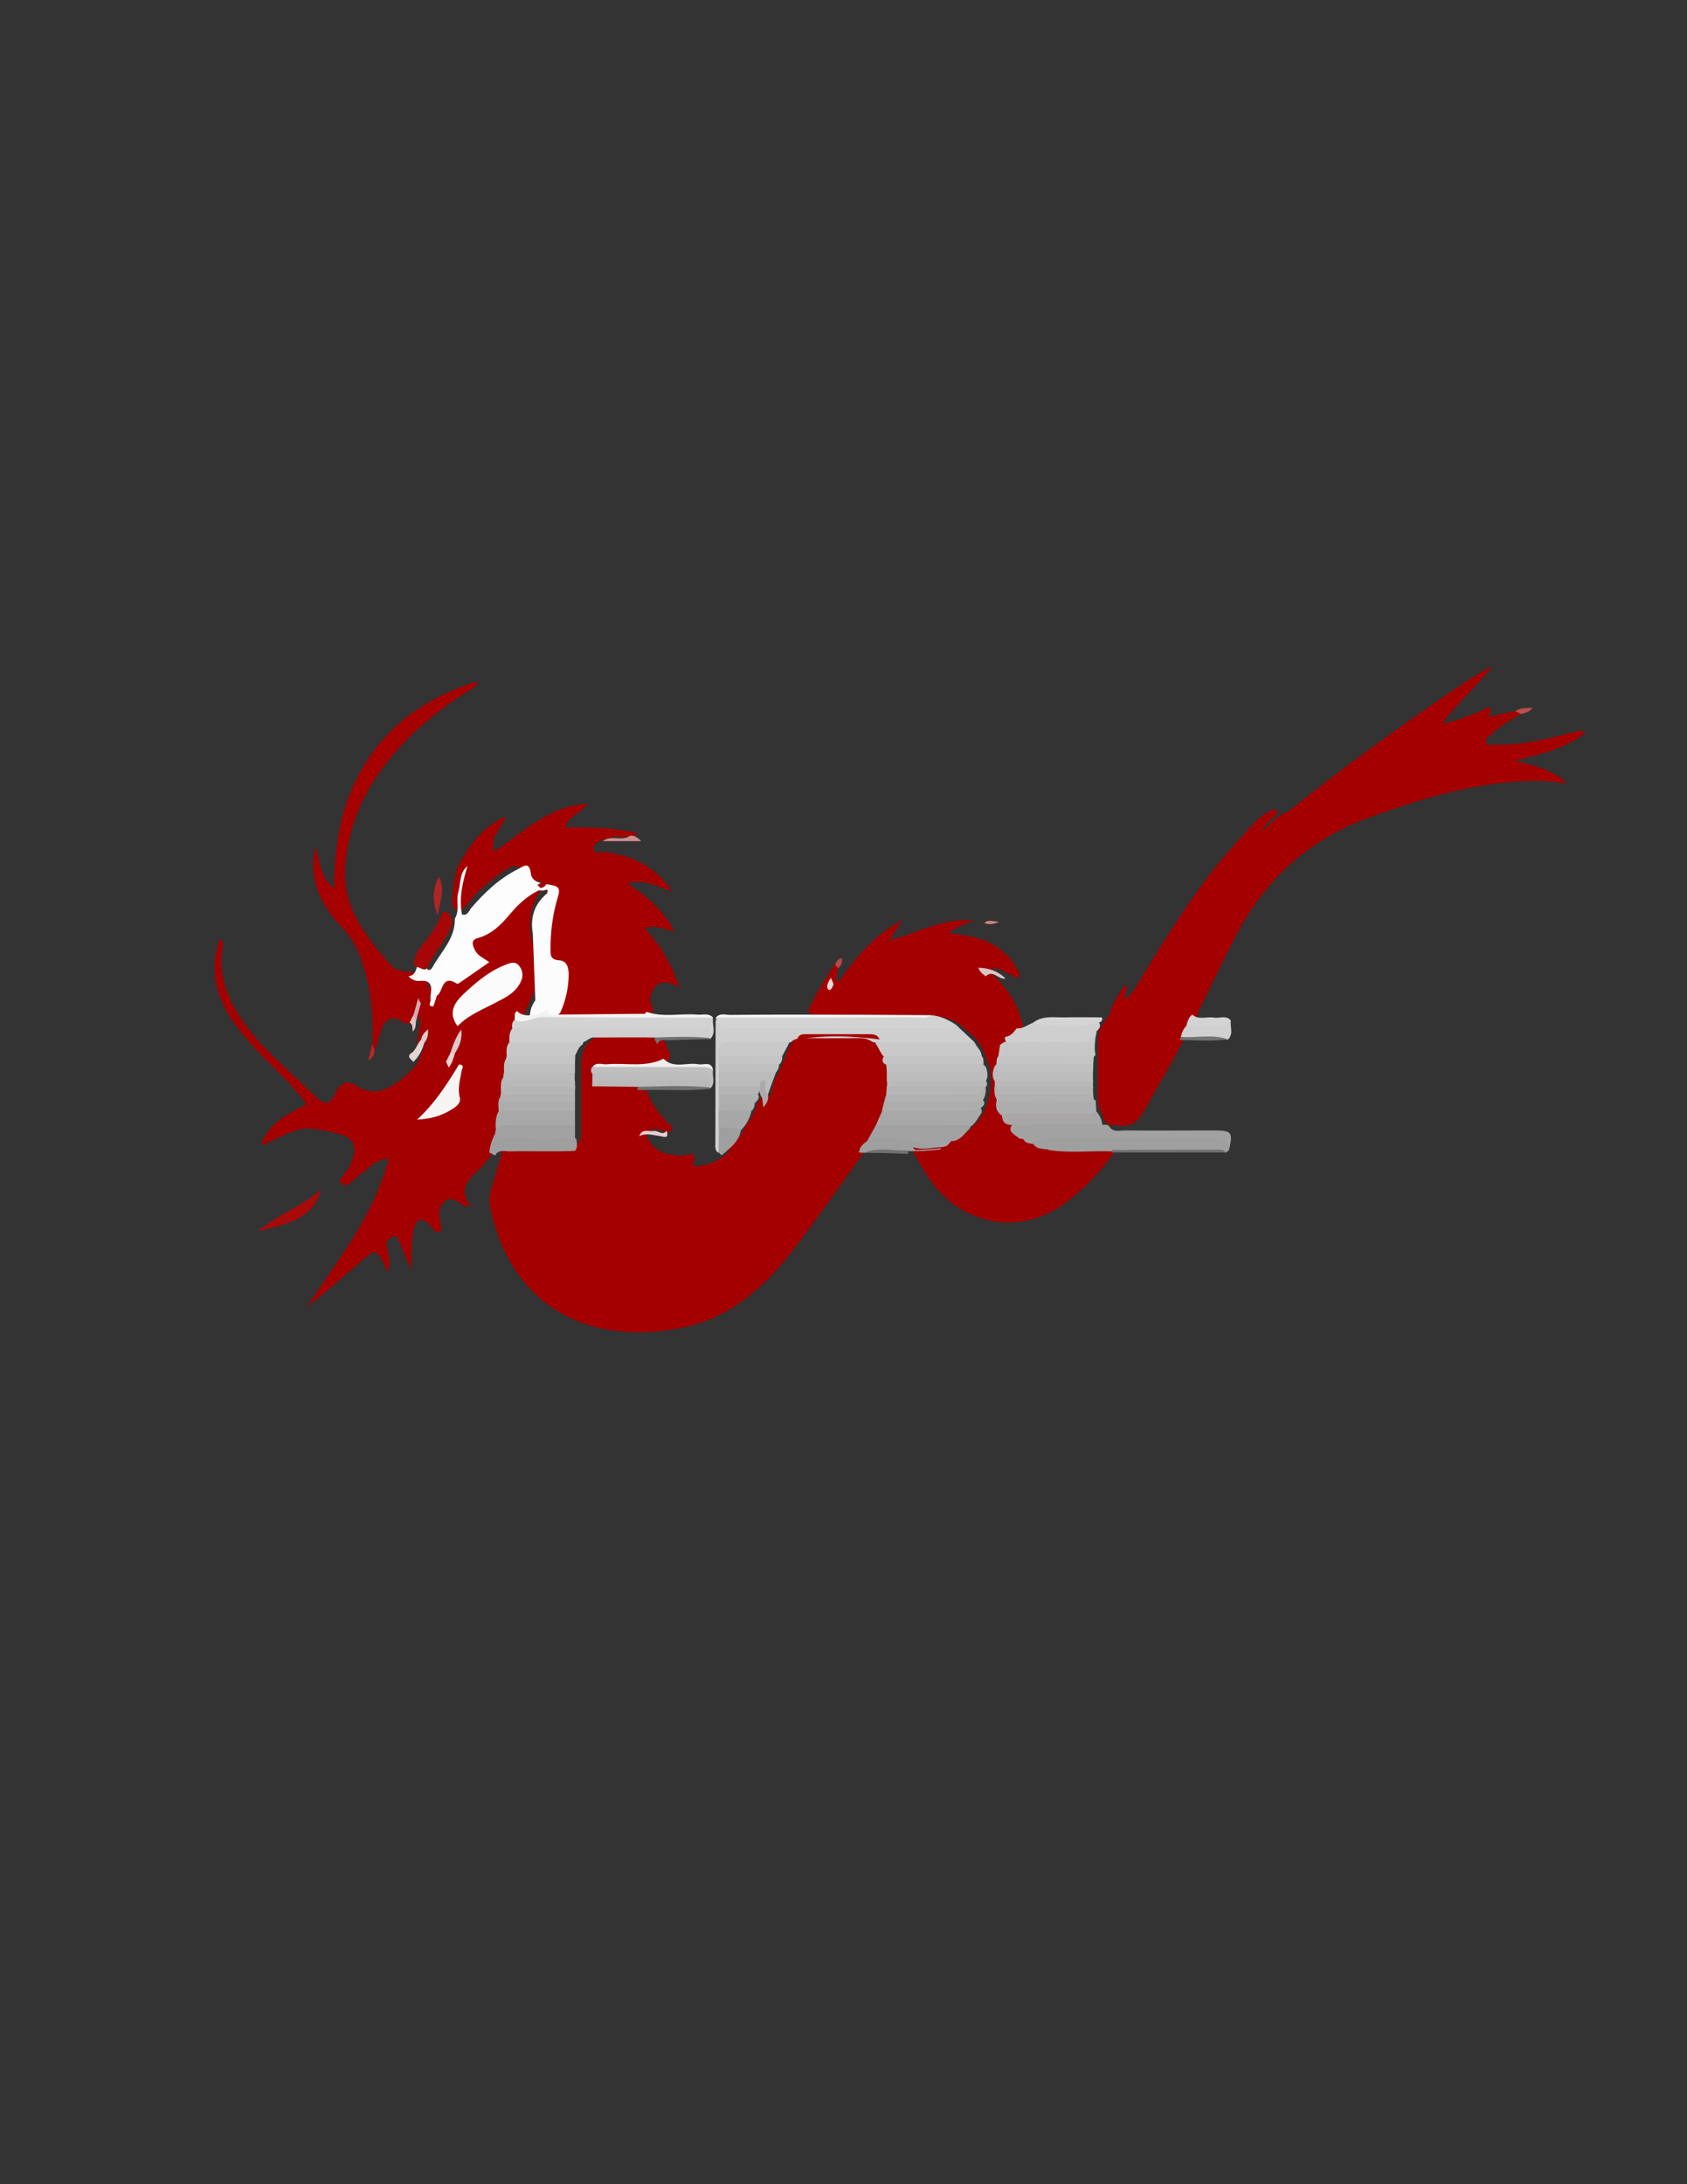 <?xml version="1.0" encoding="utf-8"?>
<!-- Generator: Adobe Illustrator 24.0.0, SVG Export Plug-In . SVG Version: 6.00 Build 0)  -->
<svg version="1.1" id="Calque_1" xmlns="http://www.w3.org/2000/svg" xmlns:xlink="http://www.w3.org/1999/xlink" x="0px" y="0px"
	 viewBox="0 0 612 792" style="enable-background:new 0 0 612 792;" xml:space="preserve">
<rect x="0" y="0" width="612" height="792" fill="#333333" stroke="none"/>
<style type="text/css">
	.st0{fill:#A50000;}
	.st1{fill:#A50101;}
	.st2{fill:#FDFCFC;}
	.st3{fill:#CFCFCF;}
	.st4{fill:#D3D3D3;}
	.st5{fill:#A2A2A2;}
	.st6{fill:#9F9F9F;}
	.st7{fill:#A70606;}
	.st8{fill:#C0C0C0;}
	.st9{fill:#A80909;}
	.st10{fill:#F3F2F2;}
	.st11{fill:#F3F3F3;}
	.st12{fill:#D0D0D0;}
	.st13{fill:#D4D4D4;}
	.st14{fill:#A09F9F;}
	.st15{fill:#EEEEEE;}
	.st16{fill:#6F6F6F;}
	.st17{fill:#AF2424;}
	.st18{fill:#707070;}
	.st19{fill:#717171;}
	.st20{fill:#E5D6D6;}
	.st21{fill:#757373;}
	.st22{fill:#D08D8D;}
	.st23{fill:#DAC7C7;}
	.st24{fill:#E8CECE;}
	.st25{fill:#DCC6C6;}
	.st26{fill:#B12A2A;}
	.st27{fill:#BD4E4E;}
	.st28{fill:#D08282;}
	.st29{fill:#E7D9D9;}
	.st30{fill:#B84848;}
	.st31{fill:#C9C9C9;}
	.st32{fill:#A9A8A8;}
	.st33{fill:#BCBCBC;}
	.st34{fill:#ADADAD;}
	.st35{fill:#C4C4C4;}
	.st36{fill:#B5B5B5;}
	.st37{fill:#BBBBBB;}
	.st38{fill:#B9B9B9;}
	.st39{fill:#A8A7A7;}
	.st40{fill:#B1B0B0;}
	.st41{fill:#AEA9A9;}
	.st42{fill:#C9C8C8;}
	.st43{fill:#A8A6A6;}
	.st44{fill:#FDFDFD;}
	.st45{fill:#FCFBFB;}
	.st46{fill:#A8A8A8;}
	.st47{fill:#A3A2A2;}
	.st48{fill:#F7F4F4;}
	.st49{fill:#B1B1B1;}
	.st50{fill:#C0BFBF;}
	.st51{fill:#BCBBBB;}
	.st52{fill:#DEC8C8;}
	.st53{fill:#D4ABAB;}
	.st54{fill:#E3D4D4;}
	.st55{fill:#DECCCC;}
</style>
<g>
	<path class="st0" d="M234.2,394.2c1.6,6,5.6,10.5,9.8,14.7c-0.6,2.5-2.3,1.4-3.6,1c-2.3-0.7-4.4-0.9-6.2,1
		c2.1,5.8,6.1,8.1,13.5,8.1c1.5,0,5.4-2.4,3.8,2.8c-0.5,1.6,1.6,1.1,2.6,0.9c3.8-0.6,7.3-2,10-4.9c1.4-3.5,5.2-5.5,6.2-9.3
		c1.5-2.1,3.1-4.2,3.8-6.8c0.4-1,0.8-2.1,1.4-3c0.4-0.6,0.8-1.1,1.4-1.5c0.8-0.5,1.6-1,2.5-0.2c0.7,1,0.3,2.1,0,3.1
		c0.6-1.4,0.7-2.9,0.6-4.5c0.3-2.8,1.7-5.2,2.9-7.7c0.4-1,0.9-2,1.4-3.1s0.8-2.1,1.2-3.2c1-2,1.7-4,3.5-5.5c0.4-0.3,0.9-0.6,1.4-0.8
		c9.3-1.4,18.5-1.4,27.8,0c0.5,0.1,1,0.4,1.5,0.6c0.4,0.3,0.8,0.6,1.1,1.1c1.1,2.3,1.7,4.8,3.3,6.9c0.3,0.4,0.5,0.8,0.7,1.2
		c0.4,0.9,0.5,1.8,0.5,2.8c0,1,0,1.9,0,2.9c0,0.7,0,1.5,0,2.2c0,1-0.2,1.9-0.4,2.9c-0.6,2-0.7,4.2-1.4,6.3c-0.6,1.8-1.4,3.4-2.2,5.1
		c-1,2-2.3,3.9-3.5,5.8c-1,1.5-2.4,2.6-3.7,3.8c-8.9,12.2-17.4,24.7-26.6,36.6c-10.1,13.1-22.2,24-39,27.7
		c-34.4,7.5-63.3-7.2-70.7-43.6c-0.4-1.9-0.4-3.5,0.1-5.4c1.5-4.7,2.8-9.5,4.2-14.3c-0.2-0.7,0-1.2,0.5-1.6
		c4.8-1.7,9.8-0.5,14.6-0.8c4.1-0.3,8.2,0.7,12.2-0.7c1.7-1.4,1.4-3.3,1.4-5c0-7.6,0-15.2,0-22.8c0-3.2,0.5-6.3,2.6-8.9
		c1.5-1.6,3.4-2.5,5.4-3.2c6.8-0.6,13.5-0.6,20.3,0c1.3,0.4,1.6,1.5,1.9,2.6c0.8,1.8,1.6,3.6,2.3,5.4c-1.4,3.4-4.6,3.1-7.4,3.3
		c-5.4,0.3-10.9-0.1-16.3,0.2c-0.4,0.1-0.9,0.3-1.3,0.6c-1,2-1.8,4,0.8,5.5c4.7,0.5,9.4-0.5,14.1,0.6
		C233.5,393.3,233.9,393.7,234.2,394.2z"/>
	<path class="st0" d="M551.8,258.9c-3.7,2-7.3,4.1-10.3,7c-1,1-3,1.6-2.3,3.4c0.6,1.4,2.4,0.7,3.6,0.7c9.3,0.3,18.1-2,27-4.2
		c1.6-0.4,3.1-1.4,5.4-0.1c-7.3,5.7-15.8,7.6-25.7,10.1c7.7,1.9,14,3.5,19,8.2c-3.7-0.3-7.4-0.9-11.1-0.9
		c-21.6,0.2-41.9,6.4-61.9,13.8c-20.6,7.7-36,21.6-46.4,41c-5.1,9.5-9.6,19.3-14.4,29c-0.5,1.4-0.4,2.9-1.3,4.2
		c-0.7,1.3-1.3,2.6-2.1,3.8c-0.4,0.5-1.1,0.6-1.4,1.2c-4.7,9.1-9.9,17.8-14.9,26.8c-2.5,4.5-5.5,6.1-10.3,5
		c-1.3,0.3-2.5,0.1-3.5-0.9c-1.1-1.8-1.8-3.7-2.5-5.6c-0.4-1.3-0.4-2.7-0.4-4.1c0-5,0-9.9,0-14.8c0-2.8-0.1-5.6,0.4-8.4
		c0.2-0.8,0.5-1.5,1-2.2c0.8-1.5,2.1-2.7,2.9-4.3c1-3.9,3.3-7,5.4-10.5c2.3,1.7-1.1,3.3,0.6,5.1c2.4-2.1,3.7-4.8,5.3-7.3
		c11.3-18.7,22.9-37.3,38.1-53.2c3.1-3.3,5.9-7.1,10.7-8.3c0.6,0.5,0.7,1.1,0.4,1.8c-1.7,1.7-3.7,3.1-4.9,5.4
		c-0.5,0.6-1,1.2-1.7,1.6c3.8-2.3,6.2-6.4,10.6-7.8c19.1-15.2,38.8-29.7,59-43.4c5-3.4,9.9-6.8,15.4-9.5
		c-5.6,7.2-12.4,13.1-18.4,20.9c5.7-0.9,10.1-3.1,14.7-4.8c0.7-0.3,3-2.9,3,0.8c-0.5,0.8-1.4,1.3-1.9,2.1c1-1.4,2.7-0.4,3.8-1.2
		c2.2-0.4,4.4-0.9,6.7-1.3C550.7,257.6,551.9,257,551.8,258.9z"/>
	<path class="st0" d="M151,381c0.4-2.7,0.7-5.3,1.1-8c0.9-1.3,0.2-2.7,0.3-4.1c0.4-2.1,0.9-4.1,1.6-6.1c0.5-1.3,0.9-2.6,1.4-4
		c1.6-3.3,2.8-6.5,7.8-6.2c3.1,0.2,5.5-2.9,8.1-4.6c1.3-0.9,0.2-1.6-0.4-2.4c-3.8-5.7-3.7-6.4,2.4-9.7c3.6-1.9,6.5-4.5,8.9-7.8
		c2.9-3.8,6.4-6.8,11-8.1c0.8-0.1,1.5,0,2.3,0.3c0.7,0.5,1.1,1.1,1.1,2c-5.4,7.2-5.1,15.1-2.5,23c2.4,7.3,0.4,13.6-2.9,19.9
		c-0.4,1.1-0.9,2.3-1.3,3.5c-0.4,1.1-0.7,2.2-0.9,3.4c-0.4,1.6-0.7,3.2-1,4.8c-0.4,1.6-0.7,3.2-0.9,4.8c-0.1,0.5-0.2,0.9-0.3,1.4
		c-0.6,1.5-0.6,3.1-0.6,4.8c0,0.7-0.2,1.4-0.4,2c-0.5,1.5-0.6,3.1-0.6,4.7c0,0.5-0.1,0.9-0.1,1.4c-0.1,0.5-0.2,0.9-0.3,1.4
		c-0.5,1.6-0.4,3.3-0.7,4.9c-0.6,2.1-0.7,4.3-0.9,6.5c-0.1,0.5-0.2,1-0.3,1.5c-0.9,2.3-0.6,5.1-3.1,6.7c-2.2,2.5-4,5.4-6.5,7.5
		c-4.4,3.8-6.7,7.7-2.5,12.9c-3.9,0.9-6.3-5.4-10.1-1.2c-2.9,3.2-0.1,7.1-0.8,10.6c-2.4,0.4-3-1.7-4.3-2.9c-2.8-2.5-4.5-2.1-5.4,1.5
		c-1.1,4.5-0.9,9.1-1.1,15.1c-1.7-4.1-2.8-7-4.1-9.8c-0.5-1-0.5-3.1-2.5-2.3c-1.6,0.6-2.8,1.8-2.1,3.9c0.8,2.7,1.1,5.5,0.6,8.3
		c-0.4-0.1-0.8-0.1-0.9-0.3c-3.4-7.8-3.4-7.9-10-2.2c-6.1,5.3-12.2,10.7-18.8,15.8c11.2-17,24.3-32.9,29.7-53.7
		c-4.7,0-6.8,3.3-9.7,5.2c-2.4,1.6-5.4,5.6-7.2,4.1c-2.2-1.8,1.9-4.4,2.9-6.9c3-6.9,1.9-10-4.8-11.6c-11.8-2.8-12.1-2.8-24.4,3
		c-1,0.5-1.9,1.5-3.2,0.6c3.7-6.8,5.9-8.7,16.6-14.2C106,393,99,387.2,92.9,380.6c-4.8-5.3-9.5-10.7-12.4-17.4
		c-3.2-7.4-3.6-14.8-0.8-22.5c1.4,0.5,1.3,1.2,1.2,1.8c-1.9,9.6,0.9,18,6,26c6.6,10.2,15.9,17.8,24.5,26.2c0.8,0.8,1.7,1.6,2.5,2.4
		c4,3.9,5.7,3.9,8-1.1c1.6-3.4,4.2-4.4,6.8-2.6c7.1,4.7,12.6,1.5,18-2.9c2.2-1.8,4.1-3.9,5.5-6.4c0.6-2.6,2.2-4.8,3.3-7.3
		c0.1-0.3,0.7-0.5,0.3-1c0,0.3-0.1,0.6-0.3,0.8C154.1,378.3,154.2,381.2,151,381z"/>
	<path class="st0" d="M359.9,353c5.4,5.3,9.6,11.4,11.2,18.9c0.1,2.6-1.5,3.5-3.7,3.8c-3-0.8-2,1-1.6,2.4c0.2,1.2,0.1,2.3-0.2,3.5
		c-0.3,1.1-0.7,2.2-1.2,3.3c-0.3,0.6-0.6,1.3-0.9,1.9c-1.5,9.4,0.1,17.7,8.3,23.7c0.9,0.3,1.7,0.7,2.4,1.3c2.5,2,5.2,3.6,8.6,3.3
		c0.5,0,1,0.1,1.6,0.2c5,0.2,10,0,15,0.1c1.9,0.1,4.1-0.4,5.4,1.7c-5.5,7.7-11.9,14.7-19.8,20.1c-14.5,9.9-32.8,7.5-44.6-5.6
		c-3.9-4.4-6.6-9.5-9.5-14.6c0.1-0.2,0.2-0.4,0.4-0.7c3.2-1.9,6.9-0.2,10.1-1.5c1.7-0.6,3.1-1.8,4.9-2.5c0.4-0.1,0.9-0.2,1.3-0.3
		c3.1-0.5,4.6-3,6.6-4.9c1.3-1.3,2.2-2.9,3-4.5c2.3-5.1,2.9-10.4,1.9-15.9c-0.3-0.6-0.6-1.2-0.9-1.9c-0.4-1-0.8-2.1-1.1-3.1
		c-0.5-1.6-1.7-3-2.5-4.4c-1.8-2.4-4.4-3.9-6.5-5.9c-3.2-2.2-6.9-2.9-10.6-3.3c-12.6,0-25.2,0-37.9,0c-2.3,0-4.7,0.5-6.5-1.5
		c2.7-5.9,6-11.5,9.7-16.9c0.9-0.2,1.5,0,1.1,1.1c-0.1,0.9-0.2,1.7-0.3,2.6c0.2,0.8-1.6,2.4,0.9,2.2c6.2-8.7,12.9-16.8,22.9-22
		c-1.4,2.2-2.9,4.4-4.8,7.4c10.5-2.9,19.8-8.2,30.4-7.3c-2.7,1.6-5.9,2.1-8.7,4.6c3.2,0.5,6,0.8,8.8,1.5c7.2,1.6,12.7,5.6,16.2,12.2
		c0.4,0.8,1.1,1.9-0.1,2.5c-0.5,0.2-1.5-0.5-2.2-0.8c-2-1-3.9-2.4-6.2-2.6C359.3,351.1,359.5,352,359.9,353z"/>
	<path class="st0" d="M167.3,312c3.8-6.6,8.3-12.5,16.4-16c-1.9,4.5-6.1,7.4-4.4,12.7c10.7-6.9,19.8-16.7,33.9-17.2
		c-2.2,3.3-6.8,4-8.2,8.5c8.9-0.1,17.4,0.1,25.8,2c-0.4,2.5-2.3,1-3.5,1.3c-2.1,0.5-4.3-0.5-6.3,0.6c-0.6,0.1-1.3,0.2-1.9,0.4
		c-1.7,0.7-3.9,1.6-3.7,3.5c0.3,2.3,2.7,1,4.1,1.2c10.2,1.2,18.5,5.5,24.4,14.3c-5.2-1.6-10-4.8-16.3-3c6.9,4.6,13,9.6,17.1,17.4
		c-3.9-0.6-6.9-2.6-10.8-1.1c5.6,6,9.6,12.8,12.5,21.3c-3.3-1.5-6.4-2.9-8.8,0c-1.9,2.4-2.3,5.1-0.7,7.9c-0.1,2.2-1.8,2.2-3.2,2.2
		c-9.9,0.3-19.8,0.2-29.7,0c-1.3,0-2.6-0.4-3.4-1.7c-0.8-3.7,1-7.1,1.5-10.7c0.6-3.9,0.7-7.2-3.7-9.2c-3.1-1.4-3-4.6-2.7-7.4
		c0.6-4.9,1.1-9.9,2.4-14.7c0.8-2.8,0.2-4.4-2.9-4.8c-2-0.3-4.1-1.1-5.1-2.9c-2.2-3.9-4.8-2.6-7.3-0.8c-4.8,3.3-9.3,6.9-12.9,11.6
		c-1.1,1.5-2.4,3.3-4.4,2.5c-1.9-0.8-1.5-3-1.4-4.8C164.7,320.7,164.8,316.1,167.3,312z"/>
	<path class="st1" d="M150.9,369.8c-1.6,1.2-2.7,2.4-5.2,0.5c-3.2-2.4-6.3-0.5-7.5,3.5c-0.7,2.4-1.5,4.7-2.2,7
		c-1.9,0-1.2-1.1-0.9-2.1c0.5-11.2-0.7-22.2-4.8-32.8c-1.5-3.8-3.7-6.9-6.5-9.9c-7.8-8.2-12.1-17.6-9.3-29.2
		c1.3,5.2,1.6,10.9,6.7,15.5c0-17.3,3-33.1,12.4-47.2c9.5-14.2,23-22.9,39.7-28.1c-0.7,2.6-2.7,3-4,3.9c-13,8.3-24.5,18.3-33.1,31.3
		c-6.2,9.3-9.7,19.5-10.9,30.7c-1.6,15.7,7.3,26.6,16.7,37.3c0.9,1.1,2.4,1.8,4,1.8c0.6,0.4,1.2,0.4,1.9,0.4c6.8,0,7.8,1.1,7.2,7.8
		c-0.9,2.2-1.1,4.5-1.9,6.7C152.7,368.1,152,369.1,150.9,369.8z"/>
	<path class="st2" d="M193.3,338.6c-1-5.8,0.5-10.8,5.1-14.6c0.7-1.5,0.1-1.6-1.1-1.1c-0.6,0-1.3,0-1.9,0c-2.9-0.6-4.7-2.3-5.2-5.2
		c-7.9,4.2-13.9,10.5-19.7,17.1c-0.2,0.3-0.6,0.4-0.7,0.7c-1.8,8-7.9,13.7-10.8,21.1c-0.5,1.4-0.7,2.9-0.5,4.4
		c-0.4,1.3-0.8,2.6-1.3,3.9c-1.9,0.1-1.3-1-1-2c0-0.6-0.1-1.3,0-2c0.6-3.3,0.3-5.7-4.1-5.2c-1.3,0.1-2.9-0.5-3.9-1.7
		c4.1-0.5,2.1-5.8,5.5-6.9c0.6,0.9,0.4,1.9,0.6,2.9c0.4,1.8,1.7,2.4,2.6,0.7c3.1-5.6,8.3-10.4,8.1-17.6c1.9-3,0.3-6.5,1.3-9.7
		c0.9-3.2,0.3-6.9,3.3-9.4c-1.7,5.7-3.2,11.5-2,17.6c2,0.6,2.5-1.3,3.3-2.3c4.9-5.7,10.3-10.8,17.1-14.2c1.9-1,4-2.9,4.6,1.7
		c0.4,3.4,4.5,3.6,7.3,4.1c3.1,0.5,3.3,1.6,2.5,4.3c-1.9,6.2-2.7,12.6-2.7,19.1c0,2.2,0.1,3.7,3.1,3.9c3.1,0.2,3.6,3.1,3.5,5.7
		c-0.1,4.5-1.1,8.9-2.9,13c-1.8,2.8-7.4,4.8-10.2,3.6c-1.3-0.6-1.6-1.6-0.9-2.8c0.1-1.9,0.9-3.5,1.9-5"/>
	<path class="st3" d="M346.8,371.6c2.2,2.1,4.5,4.2,6.7,6.3c-1.4,1.4-3.3,1.5-5.1,1.6c-8.6,0.1-17.2,0.1-25.8,0
		c-1.9,0-3.6-0.3-5.1-1.5c-0.3,0-0.5-0.1-0.8-0.1c-1.4-0.9-2.8-1.5-4.6-1.5c-6.9,0.1-13.9,0.1-20.8,0c-1.8,0-3.3,0.4-4.5,1.6
		l-0.4-0.1c-3.1,2.3-6.7,1.3-10.1,1.5c-3.3,0.1-6.6,0-9.9,0.1c-2.1,0.1-4,0.5-4.4,3c-0.1,1.1,0,2.1-0.1,3.2c0,1.1,0,2.1,0,3.2
		c0,1.6,0,3.2,0,4.8c0,1.1,0,2.1,0,3.2c0,1.1,0,2.1,0,3.2c0.1,1.1,0,2.2,0,3.3c0.1,2,0,4,0,6c-0.1,2.9,0.8,6-1.4,8.6
		c-1.3-1-1-2.4-1-3.7c0-14.8,0.1-29.5,0.1-44.3c4,1.5,8.1,1.4,12.2,1.4c23.3-0.1,46.5,0.1,69.8-0.1
		C343.5,371.3,345.1,371.6,346.8,371.6z"/>
	<path class="st4" d="M346.8,371.6c-2.5,1.2-5.3,1.4-8,1.3c-24.4,0-48.7,0-73.1,0c-2.6,0-4.9-0.2-5.9-3c0-0.3-0.1-0.6-0.1-1
		c1.7-1.1,3.6-0.5,5.3-0.5c22.4,0,44.8,0,67.1,0c1.8,0,3.6,0.3,5.4-0.3C341.1,368.3,344,369.8,346.8,371.6z"/>
	<path class="st5" d="M371.7,413.8c-0.3-0.9-1-0.9-1.8-0.9c-1.7-1.6-5.3-2.6-2-5.9c9.6-1.2,19.2-0.5,28.9-0.4c1.2,0,2.2,0.6,3.2,1.3
		c1.1-0.1,2.1-0.3,2.7,1c1.5,1.7,3.4,1,5.2,1c10.8,0.1,21.6,0,32.5,0c6.5,0,7,0.6,5.4,7.3c-1.6-1.5-3.3-2.6-5.7-2.6
		c-21.6,0.1-43.2-0.5-64.8,0.3C374,414.6,372.7,414.7,371.7,413.8z"/>
	<path class="st4" d="M185.8,372.9c-0.1-1.1-0.1-2.3,0.9-3.1c16.7-2.9,33.5-0.9,50.2-1.3c7.3-0.2,14.6-0.8,21.8,0.5
		c-0.5,2.6,1.3,5.5-1.1,7.8c-0.4-0.4-0.6-0.9-0.8-1.4c-0.2-1.2-0.9-1.3-2.1-1.3c-20.5,0.7-41.1,0.2-61.6,0.3
		C190.5,374.4,188,374.4,185.8,372.9z"/>
	<path class="st6" d="M374.5,414c2.7-0.9,5.5-1.1,8.3-1.1c19.4,0.1,38.8,0.1,58.1,0c3.2,0,5.1,0.6,4.8,4.3c-0.4,0.3-0.7,0.5-1,0.8
		c-4.9-1.2-9.8-0.4-14.8-0.5c-8.8-0.1-17.5,0-26.3,0c-7.7-0.3-15.5,0.7-23.1-0.5l-0.2-0.2l-0.3,0C377.8,416.5,375.4,416.7,374.5,414
		z"/>
	<path class="st3" d="M364.6,376c2-0.2,3.1-1.6,4.2-3.1c2.2,0.2,3.9-1.2,5.8-2c7.9-0.6,15.8-0.6,23.8-0.3c0.9,0.7,0.8,1.5,0.3,2.4
		c-0.3,0.3-0.6,0.7-0.9,1c-0.4,4.6-3.3,5.7-7.4,5.5c-7.9-0.4-15.9,0.6-23.8-0.6C365.3,378.4,364.4,377.6,364.6,376z"/>
	<path class="st6" d="M177.5,417.9c0.2-2.5,1.1-4.9,2.2-7.1c7.9,1,15.8,1,23.8,0.9c2,0,4-0.3,5.6,1.4c0.1,1.4,0.6,2.9-0.5,4.2
		c-7.9,0.4-15.8,0-23.6,0.2c-1.6,0-3.3-0.6-4.8,0.6c-0.2,0.3-0.4,0.6-0.5,0.9C178.9,418.6,178.2,418.3,177.5,417.9z"/>
	<path class="st7" d="M162.7,331.1c2.8,3.2,0.4,6-0.9,8.6c-1.8,3.7-4.9,6.6-6.4,10.5c-0.9,2.3-2.3,1-3.6,0.6
		c-1.6-0.5-2.1-1.3-1.4-2.9c0.4-0.9,0.7-1.9,1-2.8c3.1-4.3,6.8-8.1,8.6-13.2C160.7,330.3,161.6,330.6,162.7,331.1z"/>
	<path class="st6" d="M344.6,413.9c-0.9,1.3-2.9,1.2-3.5,2.9c-4.2,0.5-8.5,0.7-12.7,0.6c-4.9,0.3-9.9-0.7-14.8,0.6
		c-0.7,0-1.3,0-2-0.1c0.2-1.9,1.4-3.1,2.8-4c1.2-1.4,2.8-2.3,4.7-2.4c6.9-0.2,13.9-0.3,20.8,0.1
		C341.8,411.6,343.6,412.2,344.6,413.9z"/>
	<path class="st8" d="M258.7,388c-0.5,2.2,1.1,4.8-1.1,6.7c-0.4-0.4-0.6-0.8-0.8-1.3c-0.3-0.7-0.4-1.5-0.8-2.2
		c-1.6-1.3-3.5-0.7-5.3-0.7c-9.8-0.1-19.6,0-29.3,0c-2.1,0-4.3,0.2-6.3-1c-0.9-0.7-0.8-1.6-0.4-2.5l0.4,0c0.6-0.4,1.2-0.5,1.9-0.5
		c12.7,0,25.4-0.1,38.1,0C256.3,386.5,257.9,386.3,258.7,388z"/>
	<path class="st9" d="M116.6,431.3c-3.4,11.6-13.8,12.6-23.1,15.2C100.6,440.5,109.6,437.4,116.6,431.3z"/>
	<path class="st10" d="M258.7,369c-20.7,0-41.4,0-62.1-0.2c-3.4,0-6.4,2.8-9.9,1c0.2-1.1-0.4-2.4,0.9-3.2c1.9,2.4,7.6,2,11.1-0.7
		c0.1,0.9-0.1,2,1.4,2c11.3-0.1,22.5-0.2,33.8-0.3c0.2,0,0.4-0.5,0.6-0.7c6.1,2.1,12.3,0.5,18.5,1C255,368.1,257.1,367.2,258.7,369z
		"/>
	<path class="st11" d="M337.6,368.1c-1.6,1.4-3.5,0.8-5.3,0.8c-24.2,0.1-48.4,0.1-72.6,0.1c1.4-1.8,3.4-1,5.1-1
		c8.7-0.1,17.5-0.1,26.2-0.1C306.5,367.9,322.1,368,337.6,368.1z"/>
	<path class="st12" d="M428.4,376c0.3-1.6,1-3,2-4.1c2.7-2,5.8-1.3,8.7-1.3c2.5,0,5-0.3,7.4-0.5c-0.3,2.3,1.1,4.9-1.1,6.9
		C439.8,375.7,434,377.2,428.4,376z"/>
	<path class="st13" d="M398.6,370.9c-8,1.6-16,1.6-23.9,0c3.5-2.8,7.6-1.9,11.5-2c4.5-0.1,9,0,13.5,0
		C400.3,370.1,399.3,370.5,398.6,370.9z"/>
	<path class="st14" d="M260.7,417.9c0-3,0.1-6,0.1-9c2.9-1.9,5.6-2.2,8,1c-0.8,4.2-4.1,6.5-7,9C261.4,418.6,261,418.2,260.7,417.9z"
		/>
	<path class="st15" d="M258.7,388c-1.7-1.3-3.7-1.1-5.7-1.1c-12.7,0-25.4,0-38.1,0c1.5-2,3.6-0.8,5.3-1c6.9-0.6,13.9,1.3,20.5-2
		c3.7,3.8,8.5,1.2,12.6,2C255.3,386.3,258,384.6,258.7,388z"/>
	<path class="st4" d="M446.5,370c-2,2.9-5,1.8-7.7,1.9c-2.8,0.1-5.6,0-8.4,0c0.4-1.5,0.8-3,2.1-4c2.4,2.1,5.3,0.6,8,1.1
		C442.5,369.3,444.8,368,446.5,370z"/>
	<path class="st16" d="M403.5,417c12.7,0,25.4-0.1,38.1-0.1c1.1,0,2.4-0.1,3.1,1c-13.7,0-27.4,0-41,0c-0.3-0.2-0.4-0.4-0.3-0.6
		C403.3,417.2,403.4,417,403.5,417z"/>
	<path class="st17" d="M159.2,317.9c2.3,4.4,0.6,8.6-0.5,14C156.7,326.4,157,322.1,159.2,317.9z"/>
	<path class="st18" d="M257.5,394.4l0,0.4c-8.5,1-17.1,0.1-25.7,0.5c-0.2,0-0.4-0.1-0.6-0.2c0-0.7,0.3-1.3,0.8-1.6
		c7.6-1.6,15.4-0.7,23-0.6C256.1,392.8,257,393.4,257.5,394.4z"/>
	<path class="st19" d="M257.6,376.3c-0.1,0.2-0.1,0.3,0,0.5c-4.9,0.1-9.9,0.2-14.8,0.4c-1.5,0.1-3.4-0.8-4.3,1.4
		c-0.4-0.5-0.7-1.1-1-1.6c-0.1-0.7,0.2-1.2,0.8-1.6C244.7,374.5,251.3,372.8,257.6,376.3z"/>
	<path class="st20" d="M153.9,378.2c-0.7,2.6-2,5-4,6.9c-0.4-1-2.3-1.4-1.1-3c2.2-1.1,2.4-3.6,4-5.1
		C153.7,376.8,154.4,377,153.9,378.2z"/>
	<path class="st21" d="M428.4,376c5.7,0.4,11.5-1.1,17.1,0.9c-5.9,0.7-11.8,0.3-17.6,0.2C428,376.7,428.2,376.3,428.4,376z"/>
	<path class="st22" d="M218.7,305c2.9-2.4,6.8,0.2,9.8-1.9c1.4-0.3,2.4,0.3,4.1,1.9C227.5,305,223.1,305,218.7,305z"/>
	<path class="st23" d="M357.6,354c-1-0.8-2.1-1.4-2.7-3.1c4,0.1,7.2,1.3,9.9,3.9C362.3,355.5,360.4,351.4,357.6,354z"/>
	<path class="st19" d="M313.6,418c5-2.2,10.2-0.6,15.2-0.9c0.4,0.3,0.6,0.6,0.8,1l-0.4,0.3c0,0-0.5,0-0.5,0
		C323.8,418.1,318.7,418.1,313.6,418z"/>
	<path class="st24" d="M231.9,412c1-2.9,3.4-1.6,5.4-1.9c1.5-0.2,3.1,1.9,4.5-0.1c1.3,3.5-1.8,1.9-2.6,1.9
		C236.7,411.6,234.3,410.7,231.9,412z"/>
	<path class="st25" d="M148.6,370.8c0.5-0.9,0.9-1.9,1.4-2.8c1.9,0,1.1,1.2,0.9,2.1c-0.1,1.4,0,2.8-1.1,3.9
		C149.4,373,150,371.5,148.6,370.8z"/>
	<path class="st26" d="M135,378.7c0.3,0.7,0.6,1.4,0.9,2.1c-0.1,1.4-0.5,2.8-2.3,3.8C134,382.6,134.5,380.7,135,378.7z"/>
	<path class="st27" d="M551.8,258.9c-0.7-0.4-1.4-0.7-2.1-1c1.8-1.4,3.8-1,6.3-1.3C554.7,258.4,553.1,258.5,551.8,258.9z"/>
	<path class="st28" d="M362.5,334.2c-2.3,1.1-3.7,1.1-5.4,0.5C358.5,333.2,360,334.2,362.5,334.2z"/>
	<path class="st29" d="M302.4,356.9c-0.4,1-1.1,2.8-2,1.8c-0.8-0.8,0-2.8,1.1-4.1C301.8,355.4,302.1,356.1,302.4,356.9z"/>
	<path class="st30" d="M304.1,351c-0.4-0.4-0.7-0.7-1.1-1.1c0.3-1.1,0.8-2.1,2.3-2.5C305.7,349,305.2,350.1,304.1,351z"/>
	<path class="st31" d="M317.6,378c12,0,24,0,36,0c0.6,1.7,2.5,2.9,2.5,4.9c-1.1,1.3-2.5,1.5-4,1.5c-9.9-0.1-19.9,0.5-29.8-0.3
		c-2.6-0.8-3-3.4-4.4-5.3C317.7,378.5,317.6,378.3,317.6,378z"/>
	<path class="st32" d="M317.8,407.9c0.7-1.7,1.5-3.3,2.2-5c2-1.6,4.3-1.5,6.6-1.5c9.4,0,18.8,0,28.3,0c1.2,0.2,1.3,1.1,1.2,2.1
		c-1.6,2.1-2.5,4.9-5.5,5.6c-9.6,0.8-19.2,0.3-28.7,0.3C320.3,409.4,318.8,409.2,317.8,407.9z"/>
	<path class="st5" d="M317.8,407.9c11.4,0,22.7,0,34.1,0.1c0.2,0.4,0.2,0.8-0.1,1.2c-1.9,1.8-3.3,4.3-6.3,4.6l-0.5,0l0,0
		c-0.1,0.1-0.8,1.1-1.4,1.6c-0.1,0.1-0.2,0.1-0.2,0.1c-0.2,0.1-0.5,0.3-0.9,0.4c0,0-0.4,0.1-0.8,0.1c-1.4-0.1-13.5-2.8-17.3-3.3
		c-2.3-0.3-5.6-0.3-9.8,1C315.6,411.9,316.7,409.9,317.8,407.9z"/>
	<path class="st31" d="M260.7,382.9c-0.6-3.8,0.8-5.3,4.9-5.1c7,0.3,13.9,0.1,20.9,0c-0.9,1.7-1.8,3.4-2.7,5.1
		C276.1,385.3,268.4,385.4,260.7,382.9z"/>
	<path class="st33" d="M356.8,385.9c0.3,0.4,0.6,0.7,0.9,1.1c0.6,1.9,0.9,3.7-0.3,5.5c-2.1,1.3-4.5,0.9-6.8,0.9
		c-7.6,0-15.2,0-22.8,0c-2.1,0-4.3,0.3-6.1-1.4c0-1,0-2,0-3c2.3-1.9,5-1.6,7.6-1.5c7.2,0.2,14.3,0.1,21.5,0.1c1.8,0,3.7,0.4,5.1-1.3
		C356.2,386.1,356.5,386,356.8,385.9z"/>
	<path class="st34" d="M355.6,401.9c-1.9,1.3-4.1,1-6.3,1c-9.8,0-19.6,0-29.4,0c0.5-2,1-4.1,1.6-6.1c0.3,0.1,0.5,0.2,0.8,0.3
		c1.5,1.7,3.6,1.3,5.6,1.3c9.4,0.1,18.9-0.1,28.3,0.1C357.9,400,356.9,401,355.6,401.9z"/>
	<path class="st35" d="M320.8,382.9c11.7,0,23.4,0,35.2-0.1c0.9,0.8,0.8,1.9,0.8,3l-0.3,0.2c-1.1,1.1-2.6,1.4-4.1,1.4
		c-9.1,0.1-18.1,0-27.2,0c-1.4,0-2.6-0.5-3.6-1.4c-0.2,0-0.4-0.1-0.6-0.1C319.8,384.9,320,384,320.8,382.9z"/>
	<path class="st36" d="M321.5,396.8c0.1-1,0.1-1.9,0.2-2.9c0.9-0.8,2.1-1,3.3-1c9.6,0,19.3,0,29,0c1,0,2,0.1,2.8,0.8
		c1.2,2.5,0,4.2-2.2,4.3c-10.5,0.5-21,0.9-31.6-0.2c-0.5-0.1-0.8-0.5-1.2-0.8L321.5,396.8z"/>
	<path class="st8" d="M321.5,386c11.7,0,23.3,0,35,0c0.4,3.1-1.8,2.9-3.8,2.9c-10.3,0-20.7,0-31,0C321.7,388,321.6,387,321.5,386z"
		/>
	<path class="st37" d="M260.7,393.9c0-1.7,0-3.3,0-5c6.9-2.4,13.9-2.4,20.8,0c-1,2.6-2,5.3-2.9,8c-2,0.2-1.7-1.4-1.9-2.6
		c-0.1-0.3,0.5-0.9-0.2-0.8c-0.3,0-0.6,0.7-1,1c-0.5,0.3-0.9,0.4-1.5,0.5C269.6,395.1,265,396.5,260.7,393.9z"/>
	<path class="st38" d="M356.7,393.9c-11.6,0-23.3,0-34.9,0c0-0.7,0-1.3,0-2c11.9,0,23.8,0,35.7,0c0.8,0.5,0.6,1.2,0.4,2
		C357.5,394.2,357.1,394.3,356.7,393.9z"/>
	<path class="st35" d="M260.7,382.9c7.7,0,15.4,0,23.1,0.1c0,1.1-0.2,2.2-1.1,3c-7.3,2.4-14.6,2.4-21.9,0
		C260.7,384.9,260.7,383.9,260.7,382.9z"/>
	<path class="st39" d="M268.7,409.9c-2.5-1.5-5.3-0.9-8-1c0-2,0-4,0-6c4-2.2,7.9-2.3,11.9,0C272,405.6,270.7,407.9,268.7,409.9z"/>
	<path class="st8" d="M260.7,385.9c7.3,0,14.6,0,21.9,0c0.1,1.2-0.4,2.1-1.1,3c-7,0-13.9,0-20.8,0
		C260.7,387.9,260.7,386.9,260.7,385.9z"/>
	<path class="st40" d="M260.8,399.9c0-1,0-2,0-3c4.5-2.4,9.1-1.9,13.8-0.5c0.9,0.8,0.8,1.7,0.2,2.6c-0.3,0.3-0.6,0.6-0.9,0.9
		C269.4,402.1,265.1,402.2,260.8,399.9z"/>
	<path class="st34" d="M260.8,399.9c4.3,0,8.7,0,13,0c0,1.1-0.3,2.1-1.1,2.9c-3.9,0-7.9,0-11.9,0
		C260.8,401.9,260.8,400.9,260.8,399.9z"/>
	<path class="st0" d="M289.2,377c0.4-2,1.9-2,3.4-2c7.6,0,15.2,0,22.8,0c1.5,0,3,0.2,3.7,1.9C309.1,375.6,299.1,375.2,289.2,377z"/>
	<path class="st41" d="M275.7,394c0-0.8,0-1.8,0.8-2.1c1.4-0.5,1,0.7,1.1,1.4c0.1,1.2-0.3,2.6,1,3.6c0.3,1.7-0.3,3.1-1.7,4.6
		c-0.1-1.3-0.3-2.4-0.4-3.4C275.5,396.8,275.4,395.5,275.7,394z"/>
	<path class="st42" d="M365.6,377.9c8.4,0,16.8-0.2,25.1,0.1c3.5,0.1,6-0.5,7-4c-0.3,2.8-0.9,5.6-0.3,8.5c-0.4,0.6-0.8,1-1.4,1.3
		c-10.2,1.2-20.5,0.4-30.8,0.4c-1.2,0-2.3-0.5-3-1.4c0.2-1.3,0.4-2.6,0.6-3.9C363.7,378.3,364.4,377.4,365.6,377.9z"/>
	<path class="st34" d="M397.5,399.1c0.1,1.2,0.1,2.5,0.2,3.7c-0.9,2-2.7,2.4-4.5,2.5c-9.7,0.1-19.4,0.7-29.1-0.4
		c-2.6-1.4-3.2-3.5-2.5-6.2c11.4-0.6,22.8-0.1,34.3-0.3C396.6,398.5,397.1,398.7,397.5,399.1z"/>
	<path class="st43" d="M363.5,404c9.5,0,19,0,28.4,0c2,0,4,0,5.8-1.1c1.2,1.5,2,3,2.2,4.9c-11.1,0-22.3,0.1-33.4,0.1
		C364,407.7,363.5,406.1,363.5,404z"/>
	<path class="st44" d="M158.6,361c-2.4-3-0.5-5.3,0.8-8.1c2.6-5.8,6.7-10.6,8.9-16.9c1.6-4.8,7-9.3,11.8-12.9
		c0.4-0.3,0.9-0.4,1.3-0.8c2.3-2.5,5.1-5,8.2-5.2c2.9-0.2,3.2,4.4,5.9,5.7c-4.3,2.1-7.6,5.2-10.6,8.8c-3.1,3.7-6.5,7.1-11.4,8.5
		c-2.7,0.7-2.2,2.3-1.3,4.2c1,2.3,3.3,3.1,5.3,4.6c-3.6,2.5-7,4.9-10.4,7.2c-0.4,0.3-1.1,0.8-1.3,0.6
		C160.2,353.1,160.8,359.5,158.6,361z"/>
	<path class="st3" d="M215.7,376.2c-1.7-0.2-2.7,1.3-4.1,1.7c-1.6,1.2-3.6,1.6-5.6,1.6c-5.4,0-10.8,0.1-16.2,0c-1.8,0-3.6,0-5-1.5
		c0-1.7-0.2-3.5,1-5c22,0,44,0,65.9,0c2.1,0,4.4,0.6,5.8-3.2c0,3,0,4.8,0,6.6c-6.6-0.7-13.3-0.4-20-0.2
		C230.3,376.1,223,376.2,215.7,376.2z"/>
	<path class="st45" d="M166,372.1c-3.4-4.6-1.5-8.2,2.1-11.6c4.5-4.2,9.1-8.2,14.9-10.5c1.8-0.7,3.8-1.8,5.4,0.3
		c1.6,2.1,1.4,4.4,0.1,6.5c-1.8,3.2-4.9,4.8-8,6.4C175.5,365.9,170,367.9,166,372.1z"/>
	<path class="st46" d="M208.6,402.9c0,1.7,0,3.3,0,5c-1.6,1.5-3.6,1.5-5.6,1.5c-7.7,0.1-15.4-0.2-23.1,0.5c-0.2-2.4-0.2-4.8,1-7
		c1.1-1.1,2.6-1.4,4.1-1.5c6.5-0.1,13-0.1,19.5,0C206,401.5,207.4,401.7,208.6,402.9z"/>
	<path class="st47" d="M179.9,409.9c1.3-1.9,3.2-2,5.3-2c7.8,0.1,15.6,0,23.4,0c0,1.7,0,3.3,0,5c-8.9,0.3-17.7,0.3-26.6-0.4
		c-1.5-0.1-2.1-0.4-2.3-1.8C179.6,410.5,179.6,410.2,179.9,409.9z"/>
	<path class="st42" d="M184.8,377.9c8.9,0,17.9,0,26.8,0c-0.1,0.3-0.1,0.6-0.2,0.8c-1.6,0.9-2,2.7-2.8,4.2c-1.1,1.1-2.5,1.4-4,1.5
		c-5.6,0.1-11.1,0-16.7,0c-1.5,0-2.9-0.3-4.1-1.5C183.8,381.2,183.5,379.4,184.8,377.9z"/>
	<path class="st48" d="M167.5,388.1c-0.5,3.2-1.6,6.4-0.7,9.8c0.5,2.1-1.2,3.3-2.8,4.3c-3.7,2.4-7.7,3.5-12.7,3.8
		c6.5-6,10.9-12.9,15.2-20C168.4,386,167.9,387.1,167.5,388.1z"/>
	<path class="st34" d="M208.6,402.9c-9.2,0-18.5,0-27.7,0c0-1.8-0.5-3.7,0.7-5.4c6.6,1.9,13.4,0.5,20,0.9c2.4,0.1,5-0.4,7,1.5
		C208.6,400.9,208.6,401.9,208.6,402.9z"/>
	<path class="st49" d="M208.6,399.9c-7.5,0-14.9,0-22.4,0c-1.9,0-4.2,0.5-4.6-2.4c-0.1-0.2-0.1-0.5,0.1-0.6c1.2-1,2.6-1.4,4.1-1.5
		c6.3-0.1,12.5-0.1,18.7,0c1.5,0,2.9,0.3,4.1,1.5C208.6,397.9,208.6,398.9,208.6,399.9z"/>
	<path class="st50" d="M208.6,385.9c0,1,0,2,0,3c-1.1,1.2-2.6,1.4-4.1,1.5c-5.8,0.1-11.6,0.1-17.5,0c-1.5,0-3-0.3-4.1-1.5
		c-0.1-1.8-0.3-3.6,0.8-5.2c6.1,1.4,12.2,0.3,18.3,0.7C204.2,384.7,206.6,384.2,208.6,385.9z"/>
	<path class="st36" d="M208.6,396.9c-9,0-17.9,0-26.9,0c0-0.3,0-0.7,0.1-1c0.7-1.7,1.6-3.2,3.8-3.3c6.9-0.1,13.9-0.4,20.9,0.1
		c0.9,0.1,1.6,0.5,2.2,1.1C208.6,394.9,208.6,395.9,208.6,396.9z"/>
	<path class="st51" d="M182.8,388.9c8.6,0,17.1,0,25.7,0c0,1,0,2,0,3c-4.3,2-8.8,0.7-13.1,1c-3.1,0.2-6.3,0.1-9.4,0
		c-1.5-0.1-3.5,0.3-3.4-2.3C182.6,390,182.7,389.5,182.8,388.9z"/>
	<path class="st35" d="M208.6,385.9c-6.9,0-13.8,0-20.7,0c-1.7,0-3.8,0.5-4.2-2.1c-0.1-0.3-0.1-0.6,0.2-0.8c8.3,0,16.5,0,24.8,0
		C208.6,383.9,208.6,384.9,208.6,385.9z"/>
	<path class="st38" d="M182.6,390.6c1.3,1.9,3.3,1.3,5,1.3c7,0.1,14,0,21,0c0,0.7,0,1.3,0,2c-7.2,0-14.4,0.1-21.7,0
		c-2.1,0-3.8,0.4-5.2,2C181.8,394.1,181.4,392.2,182.6,390.6z"/>
	<path class="st52" d="M163.4,381.8c0.9-2.7,1.8-5.5,3.9-8.5c0.5,3.8-0.8,6.3-2.3,8.7C164.4,382.4,163.9,382.3,163.4,381.8z"/>
	<path class="st53" d="M150.9,370.2c-0.3-0.7-0.6-1.4-0.9-2.1c0.6-2.1,1.1-4.1,1.7-6.2c0.3,0.7,0.6,1.4,1,2
		C152,366,151.5,368.1,150.9,370.2z"/>
	<path class="st54" d="M163.4,381.8c0.5,0.1,1.1,0.1,1.6,0.2c-0.5,1.8-1,3.6-2.2,5.1c-0.3-0.7-0.7-1.4-1-2.1
		C162.3,383.9,162.9,382.9,163.4,381.8z"/>
	<path class="st55" d="M153.9,378.2c-0.4-0.4-0.8-0.8-1.1-1.3c0.2-1.3,0.9-2.3,2.5-3.7C155.4,375.6,154.9,377,153.9,378.2z"/>
	<path class="st0" d="M195,320.9c0.9-0.8,2.1-1,3.3-0.8c-0.3,1.2-1,1.7-2.2,1.9C195.7,321.6,195.3,321.3,195,320.9z"/>
	<path class="st33" d="M396.5,388.9c0,1,0,2,0,3c-1,1-2.3,1.3-3.6,1.3c-9.9,0.1-19.7,0.2-29.6-0.1c-0.8,0-1.6-0.3-2.3-0.8
		c-1.3-1.8-0.9-3.6-0.3-5.5c0.3-0.4,0.6-0.7,0.9-1.1c0.3,0.1,0.5,0.2,0.8,0.4c1.4,1.6,3.3,1.3,5.1,1.3c7.6,0,15.3,0,22.9,0
		C392.5,387.5,394.7,387.3,396.5,388.9z"/>
	<path class="st35" d="M396.8,383c-0.1,1-0.1,2-0.2,2.9c-1.3,1.2-2.9,1.5-4.6,1.5c-8.5,0-17.1,0-25.6,0c-1.7,0-3.3-0.1-4.6-1.4
		l-0.3-0.2c0-1.1,0-2.1,0.8-3C373.8,382.9,385.3,382.9,396.8,383z"/>
	<path class="st0" d="M332,417c-0.3-0.3-0.6-0.6-0.8-1c0.6,0.2,1.6,0.4,2.8,0.5c1.4,0.1,2.5,0,4.9-0.3c1.4-0.1,3.8-0.4,4.6-0.5
		C341.9,416.3,340.1,416.7,332,417z"/>
	<path class="st36" d="M275.7,393.9c0,1.1,0,2.2-0.9,3c-4.7,0-9.4,0-14.1,0c0-1,0-2,0-3C265.7,393.9,270.7,393.9,275.7,393.9z"/>
	<path class="st33" d="M214.9,391.9c0-1,0-2,0-3c12.8,0,25.6,0,38.4,0c2.1,0,4.6-0.5,4.4,3c-1.1,0.9-2.4,1-3.8,1
		c-11.8,0-23.5,0-35.3,0C217.3,392.9,216,392.9,214.9,391.9z"/>
	<path class="st38" d="M214.9,391.9c14.3,0,28.5,0,42.8,0c-0.1,0.8-0.1,1.6-0.2,2.4c-8.6-0.8-17.3-0.4-26-0.2
		c-5.6-0.1-11.1-0.1-16.7-0.2C214.8,393.2,214.9,392.6,214.9,391.9z"/>
	<path class="st49" d="M357.5,393.9c0.3,1.8,0,3.4-0.9,5c-3.1,1.8-6.5,0.9-9.7,1c-7.1,0.1-14.2,0-21.3,0c-2,0-4.2,0.2-3.8-2.9
		c10.2,0,20.3,0,30.5-0.1c2.1,0,4.6,0.5,4.4-3C356.9,393.9,357.2,393.9,357.5,393.9z"/>
	<path class="st49" d="M361.7,398.9c-1-1.5-1.1-3.3-0.9-5c0.6-0.3,1.1-0.2,1.7,0.2c1.4,1.7,3.3,1.3,5.1,1.3c7.6,0,15.3,0,22.9,0
		c2.1,0,4.4-0.2,6.1,1.5c0.1,0.6,0.1,1.2,0.2,1.8c-0.2,0.2-0.4,0.7-0.7,0.7C384.6,400,373.1,400.8,361.7,398.9z"/>
	<path class="st8" d="M361.8,386c11.6,0,23.2,0,34.8-0.1c0,1,0,2-0.1,3c-10.3,0-20.6,0-30.9,0C363.6,388.9,361.4,389.2,361.8,386z"
		/>
	<path class="st36" d="M396.6,396.9c-10.2,0-20.4,0-30.6,0c-2.1,0-4.5,0.4-4.3-3c0.9-1,2.1-1,3.2-1c9.5,0,18.9,0,28.4,0
		c1.2,0,2.3,0.1,3.3,1C396.5,394.9,396.5,395.9,396.6,396.9z"/>
	<path class="st38" d="M396.5,393.9c-11.6,0-23.2,0-34.8,0c-0.3,0-0.6,0-0.8,0c0-0.7,0-1.3,0-2c11.9,0,23.8,0,35.7,0
		C396.5,392.6,396.5,393.3,396.5,393.9z"/>
</g>
<path class="st0" d="M326.6,445.3"/>
<path class="st5" d="M-162.1,614.3"/>
<path class="st5" d="M-160.7,612.2"/>
<path class="st5" d="M-158.8,612.4"/>
</svg>
